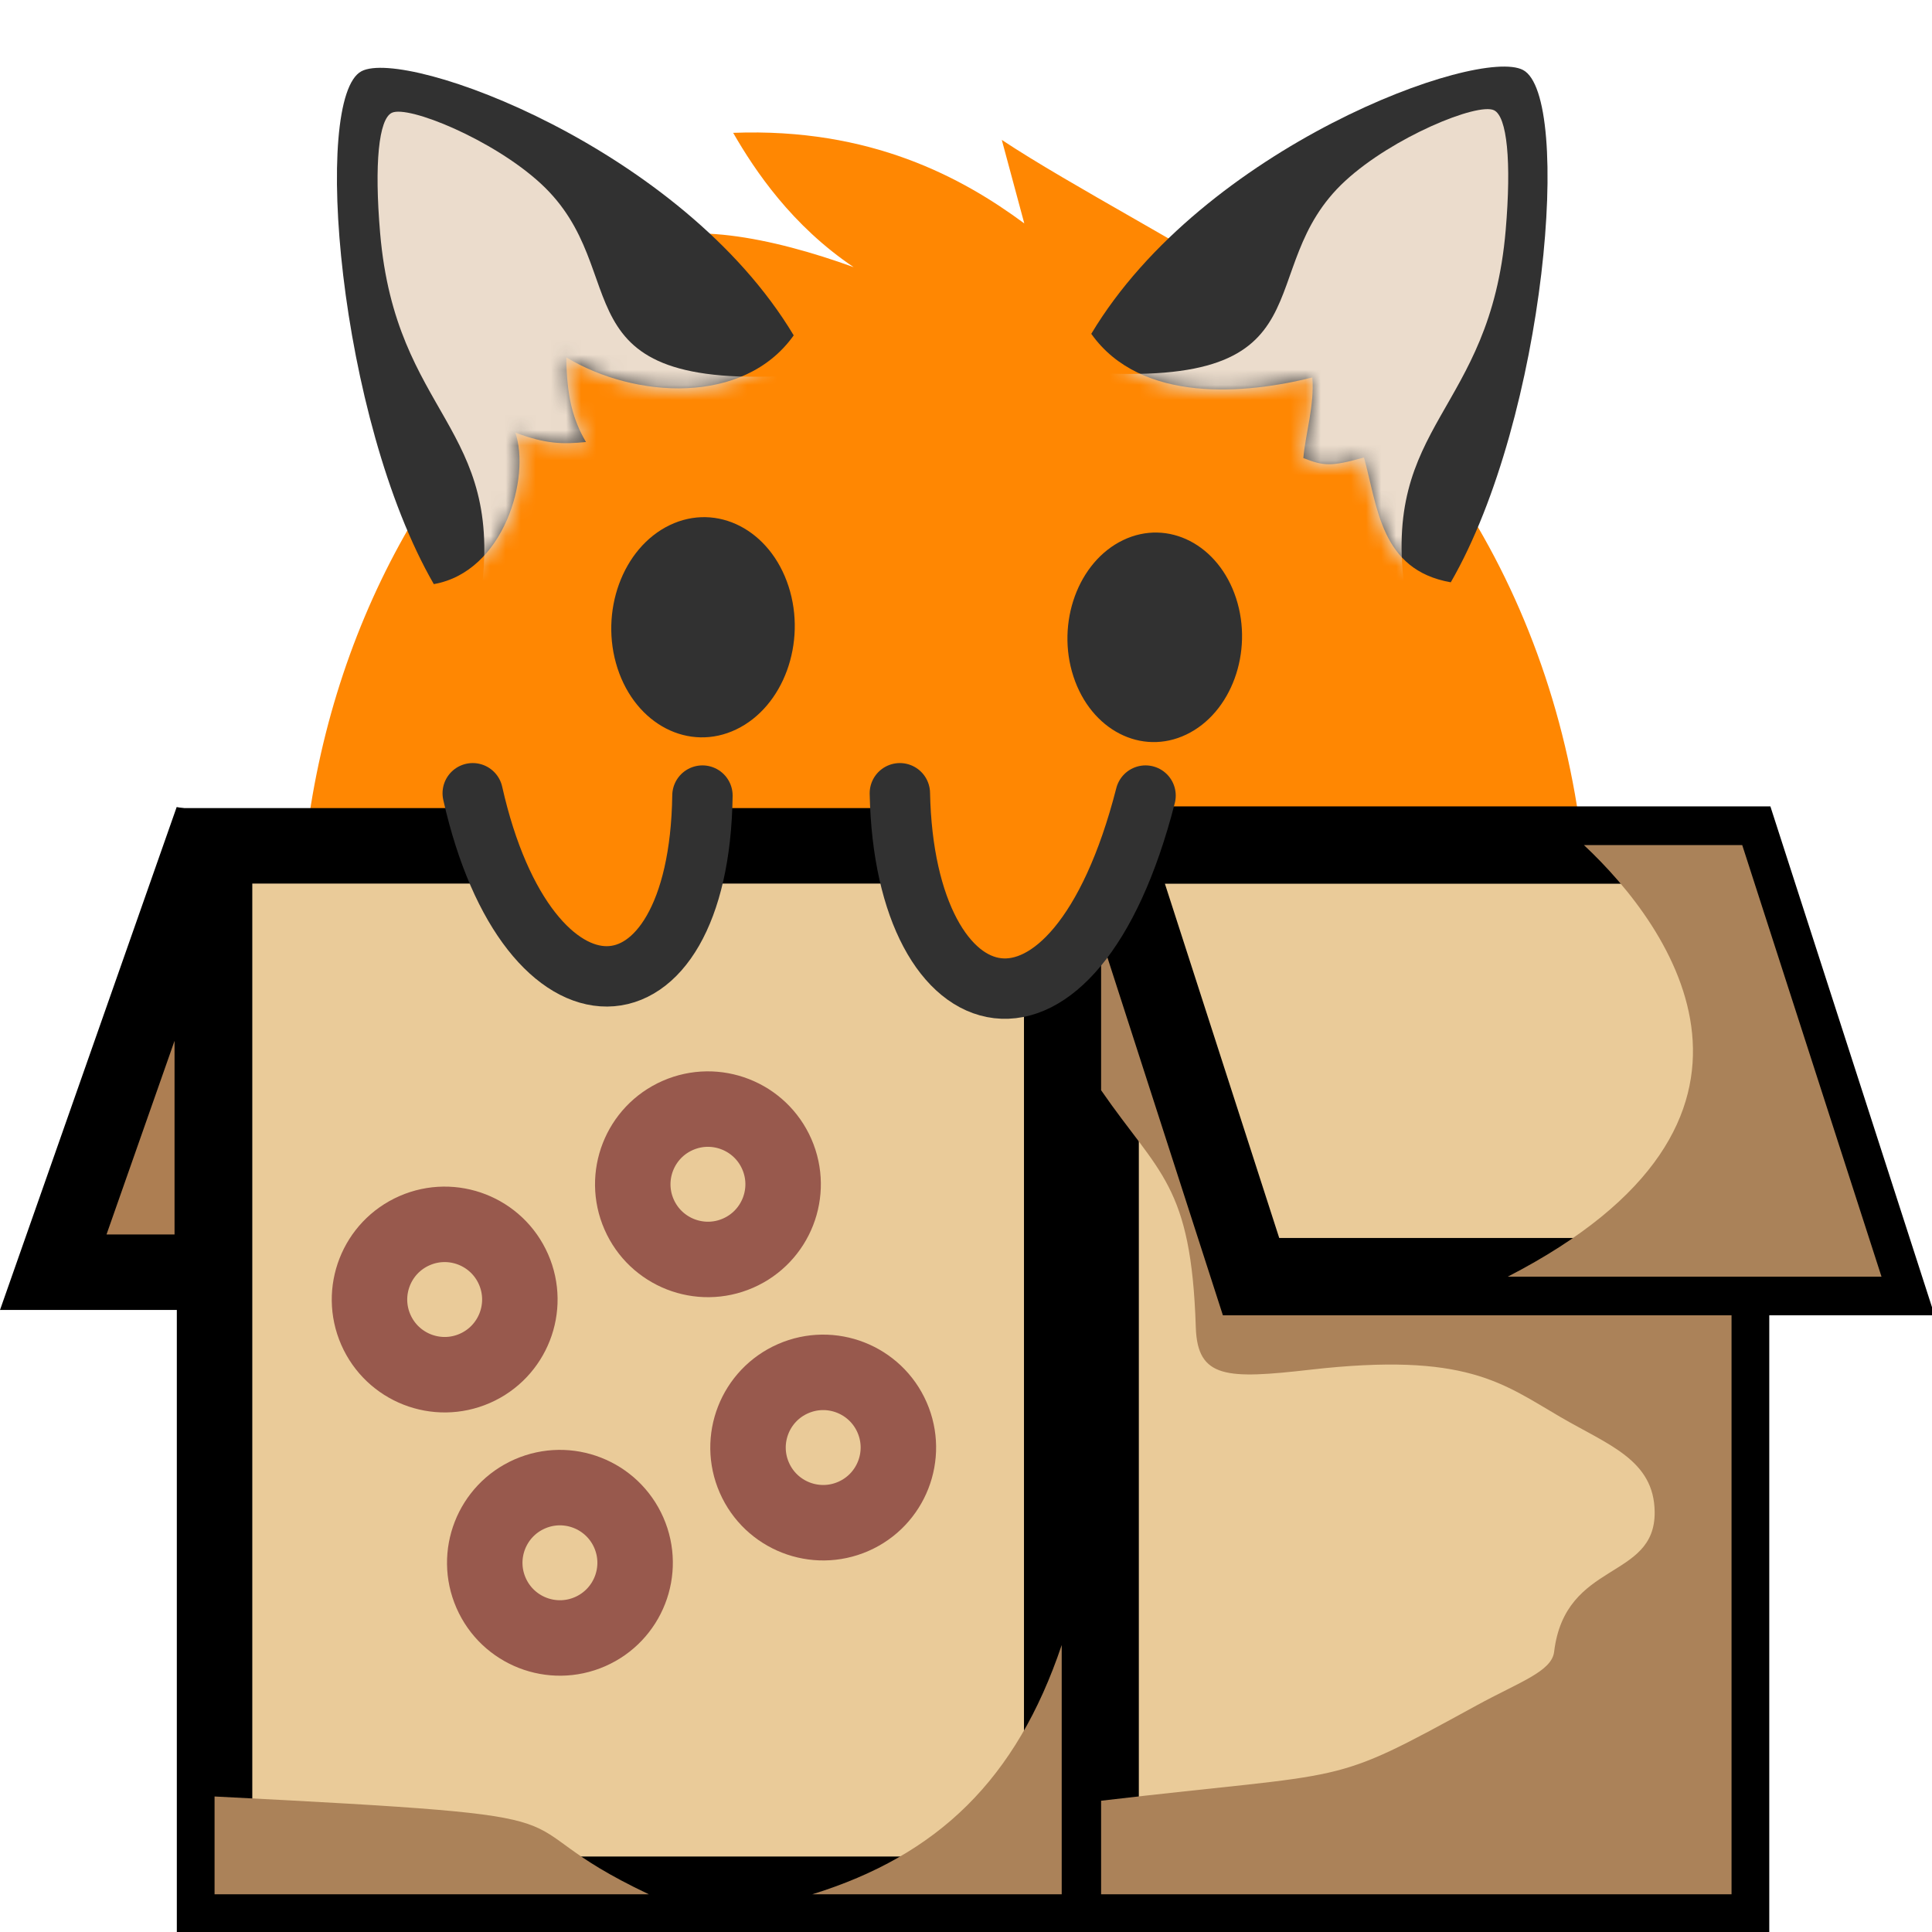<svg width="128" height="128" viewBox="0 0 128 128" fill="none" xmlns="http://www.w3.org/2000/svg">
<g clip-path="url(#clip0_2_42)">
<path fill-rule="evenodd" clip-rule="evenodd" d="M105.218 62.638H19.852C19.852 47.029 26.036 33.058 35.779 24.01C39.458 20.577 45.446 18.053 49.819 19.219C50.206 19.012 41.57 16.626 41.928 16.41C45.077 14.517 51.135 15.73 56.557 17.7C52.458 14.943 50.019 11.309 48.574 8.801C57.682 8.451 63.757 11.769 67.862 14.802L66.371 9.268C70.901 12.277 79.394 16.701 83.954 19.778C96.669 28.356 105.218 44.338 105.218 62.638Z" fill="#FF8702"/>
<path fill-rule="evenodd" clip-rule="evenodd" d="M100.905 4.637C97.933 3.07 79.704 9.747 72.3 22.117C75.598 26.771 82.599 26.101 86.948 25.006C87.093 26.859 86.494 28.72 86.349 30.348C87.705 30.871 88.149 30.926 90.367 30.311C91.281 33.576 91.457 37.76 96.118 38.579C102.437 27.628 104.193 6.371 100.905 4.637Z" fill="#313131"/>
<path fill-rule="evenodd" clip-rule="evenodd" d="M23.949 4.719C26.924 3.15 45.173 9.835 52.585 22.219C49.283 26.877 42.032 26.405 37.515 23.673C37.55 26.279 37.952 27.807 38.823 29.285C37.241 29.44 36.149 29.412 34.138 28.659C35.163 31.595 33.406 37.879 28.741 38.699C22.415 27.735 20.657 6.455 23.949 4.719Z" fill="#313131"/>
<mask id="mask0_2_42" style="mask-type:luminance" maskUnits="userSpaceOnUse" x="72" y="4" width="31" height="35">
<path d="M100.819 4.722C97.847 3.155 79.618 9.832 72.214 22.203C75.513 26.856 82.514 26.186 86.863 25.091C87.007 26.944 86.409 28.806 86.264 30.433C87.62 30.957 88.064 31.011 90.281 30.397C91.195 33.662 91.372 37.845 96.032 38.665C102.351 27.713 104.108 6.456 100.819 4.722Z" fill="white"/>
</mask>
<g mask="url(#mask0_2_42)">
<path fill-rule="evenodd" clip-rule="evenodd" d="M98.98 7.303C97.892 6.786 92.285 9.075 89.13 11.98C82.723 17.878 88.478 25.795 71.92 24.666C75.575 33.659 83.549 37.034 93.094 39.297C91.47 27.969 98.717 27.407 99.755 15.259C100.146 10.68 99.846 7.715 98.98 7.303Z" fill="#EBDCCC"/>
</g>
<mask id="mask1_2_42" style="mask-type:luminance" maskUnits="userSpaceOnUse" x="22" y="4" width="31" height="35">
<path d="M24.034 4.805C27.009 3.236 45.259 9.92 52.671 22.305C49.369 26.963 42.117 26.491 37.601 23.759C37.635 26.364 38.038 27.892 38.908 29.37C37.327 29.525 36.234 29.498 34.224 28.745C35.248 31.68 33.492 37.964 28.826 38.785C22.5 27.821 20.742 6.541 24.034 4.805Z" fill="white"/>
</mask>
<g mask="url(#mask1_2_42)">
<path fill-rule="evenodd" clip-rule="evenodd" d="M25.96 7.473C27.048 6.955 32.661 9.246 35.82 12.154C42.234 18.059 36.473 25.985 53.05 24.854C49.391 33.857 41.408 37.236 31.852 39.501C33.478 28.161 26.223 27.599 25.184 15.437C24.792 10.853 25.093 7.885 25.96 7.473Z" fill="#EBDCCC"/>
</g>
<path d="M48.779 48.325C51.908 46.823 53.458 42.577 52.241 38.839C51.025 35.102 47.502 33.289 44.374 34.79C41.246 36.291 39.696 40.538 40.912 44.276C42.129 48.013 45.651 49.826 48.779 48.325Z" fill="#313131"/>
<path d="M78.601 48.663C81.578 47.235 83.053 43.194 81.895 39.637C80.737 36.081 77.386 34.356 74.409 35.784C71.432 37.213 69.957 41.254 71.115 44.81C72.273 48.367 75.624 50.092 78.601 48.663Z" fill="#313131"/>
<path fill-rule="evenodd" clip-rule="evenodd" d="M14.064 54.298V84.287H3.529L14.064 54.298Z" fill="#AD7E52" stroke="black" stroke-width="5" stroke-miterlimit="4.12" stroke-linecap="round"/>
<path d="M70.341 56.039H14.215V125.5H70.341V56.039Z" fill="#EACB99" stroke="black" stroke-width="5" stroke-miterlimit="4.12" stroke-linecap="round"/>
<path d="M114.719 56.039H72.951V125.5H114.719V56.039Z" fill="#EACB99" stroke="black" stroke-width="5" stroke-miterlimit="4.12" stroke-linecap="round"/>
<path fill-rule="evenodd" clip-rule="evenodd" d="M72.951 56.039H114.719V125.5H72.951V119.303C89.927 117.306 87.831 118.457 97.855 112.974C100.656 111.442 102.807 110.745 102.965 109.435C103.698 103.357 109.678 104.715 109.626 100.164C109.586 96.721 106.562 95.736 103.376 93.878C99.52 91.631 97.12 89.572 86.82 90.745C81.298 91.374 79.334 91.35 79.225 87.939C78.922 78.462 76.798 77.805 72.951 72.231V56.039Z" fill="#AB8259"/>
<path d="M115.427 55.988H73.659L82.886 84.581H124.654L115.427 55.988Z" fill="#EACB99" stroke="black" stroke-width="5.125" stroke-miterlimit="4.12" stroke-linecap="round"/>
<path fill-rule="evenodd" clip-rule="evenodd" d="M104.938 55.988H115.427L124.654 84.581H99.896C119.877 74.279 110.795 61.467 104.938 55.988Z" fill="#AA8259"/>
<path fill-rule="evenodd" clip-rule="evenodd" d="M70.341 108.986V125.5H53.82C62.138 122.917 67.339 117.893 70.341 108.986Z" fill="#AB8259"/>
<path fill-rule="evenodd" clip-rule="evenodd" d="M42.986 125.5H14.215V119.022C42.213 120.449 31.954 120.276 42.986 125.5Z" fill="#AB8259"/>
<path d="M31.319 52.555C34.99 68.878 46.313 68.533 46.539 52.709L31.319 52.555Z" fill="#FF8702"/>
<path d="M31.319 52.555C34.99 68.878 46.313 68.533 46.539 52.709" stroke="#313131" stroke-width="4" stroke-linecap="round" stroke-linejoin="round"/>
<path d="M59.618 52.555C59.937 68.225 71.145 71.277 75.896 52.709L59.618 52.555Z" fill="#FF8702"/>
<path d="M59.618 52.555C59.937 68.225 71.145 71.277 75.896 52.709" stroke="#313131" stroke-width="4" stroke-linecap="round" stroke-linejoin="round"/>
<circle cx="29.461" cy="86.097" r="4.98" transform="rotate(-23.643 29.461 86.097)" stroke="#98594D" stroke-width="5"/>
<circle cx="37.097" cy="103.539" r="4.98" transform="rotate(-23.643 37.097 103.539)" stroke="#98594D" stroke-width="5"/>
<circle cx="46.903" cy="78.461" r="4.98" transform="rotate(-23.643 46.903 78.461)" stroke="#98594D" stroke-width="5"/>
<circle cx="54.539" cy="95.903" r="4.98" transform="rotate(-23.643 54.539 95.903)" stroke="#98594D" stroke-width="5"/>
</g>
<defs>
<clipPath id="clip0_2_42">
<rect width="128" height="128" fill="white"/>
</clipPath>
</defs>
</svg>
